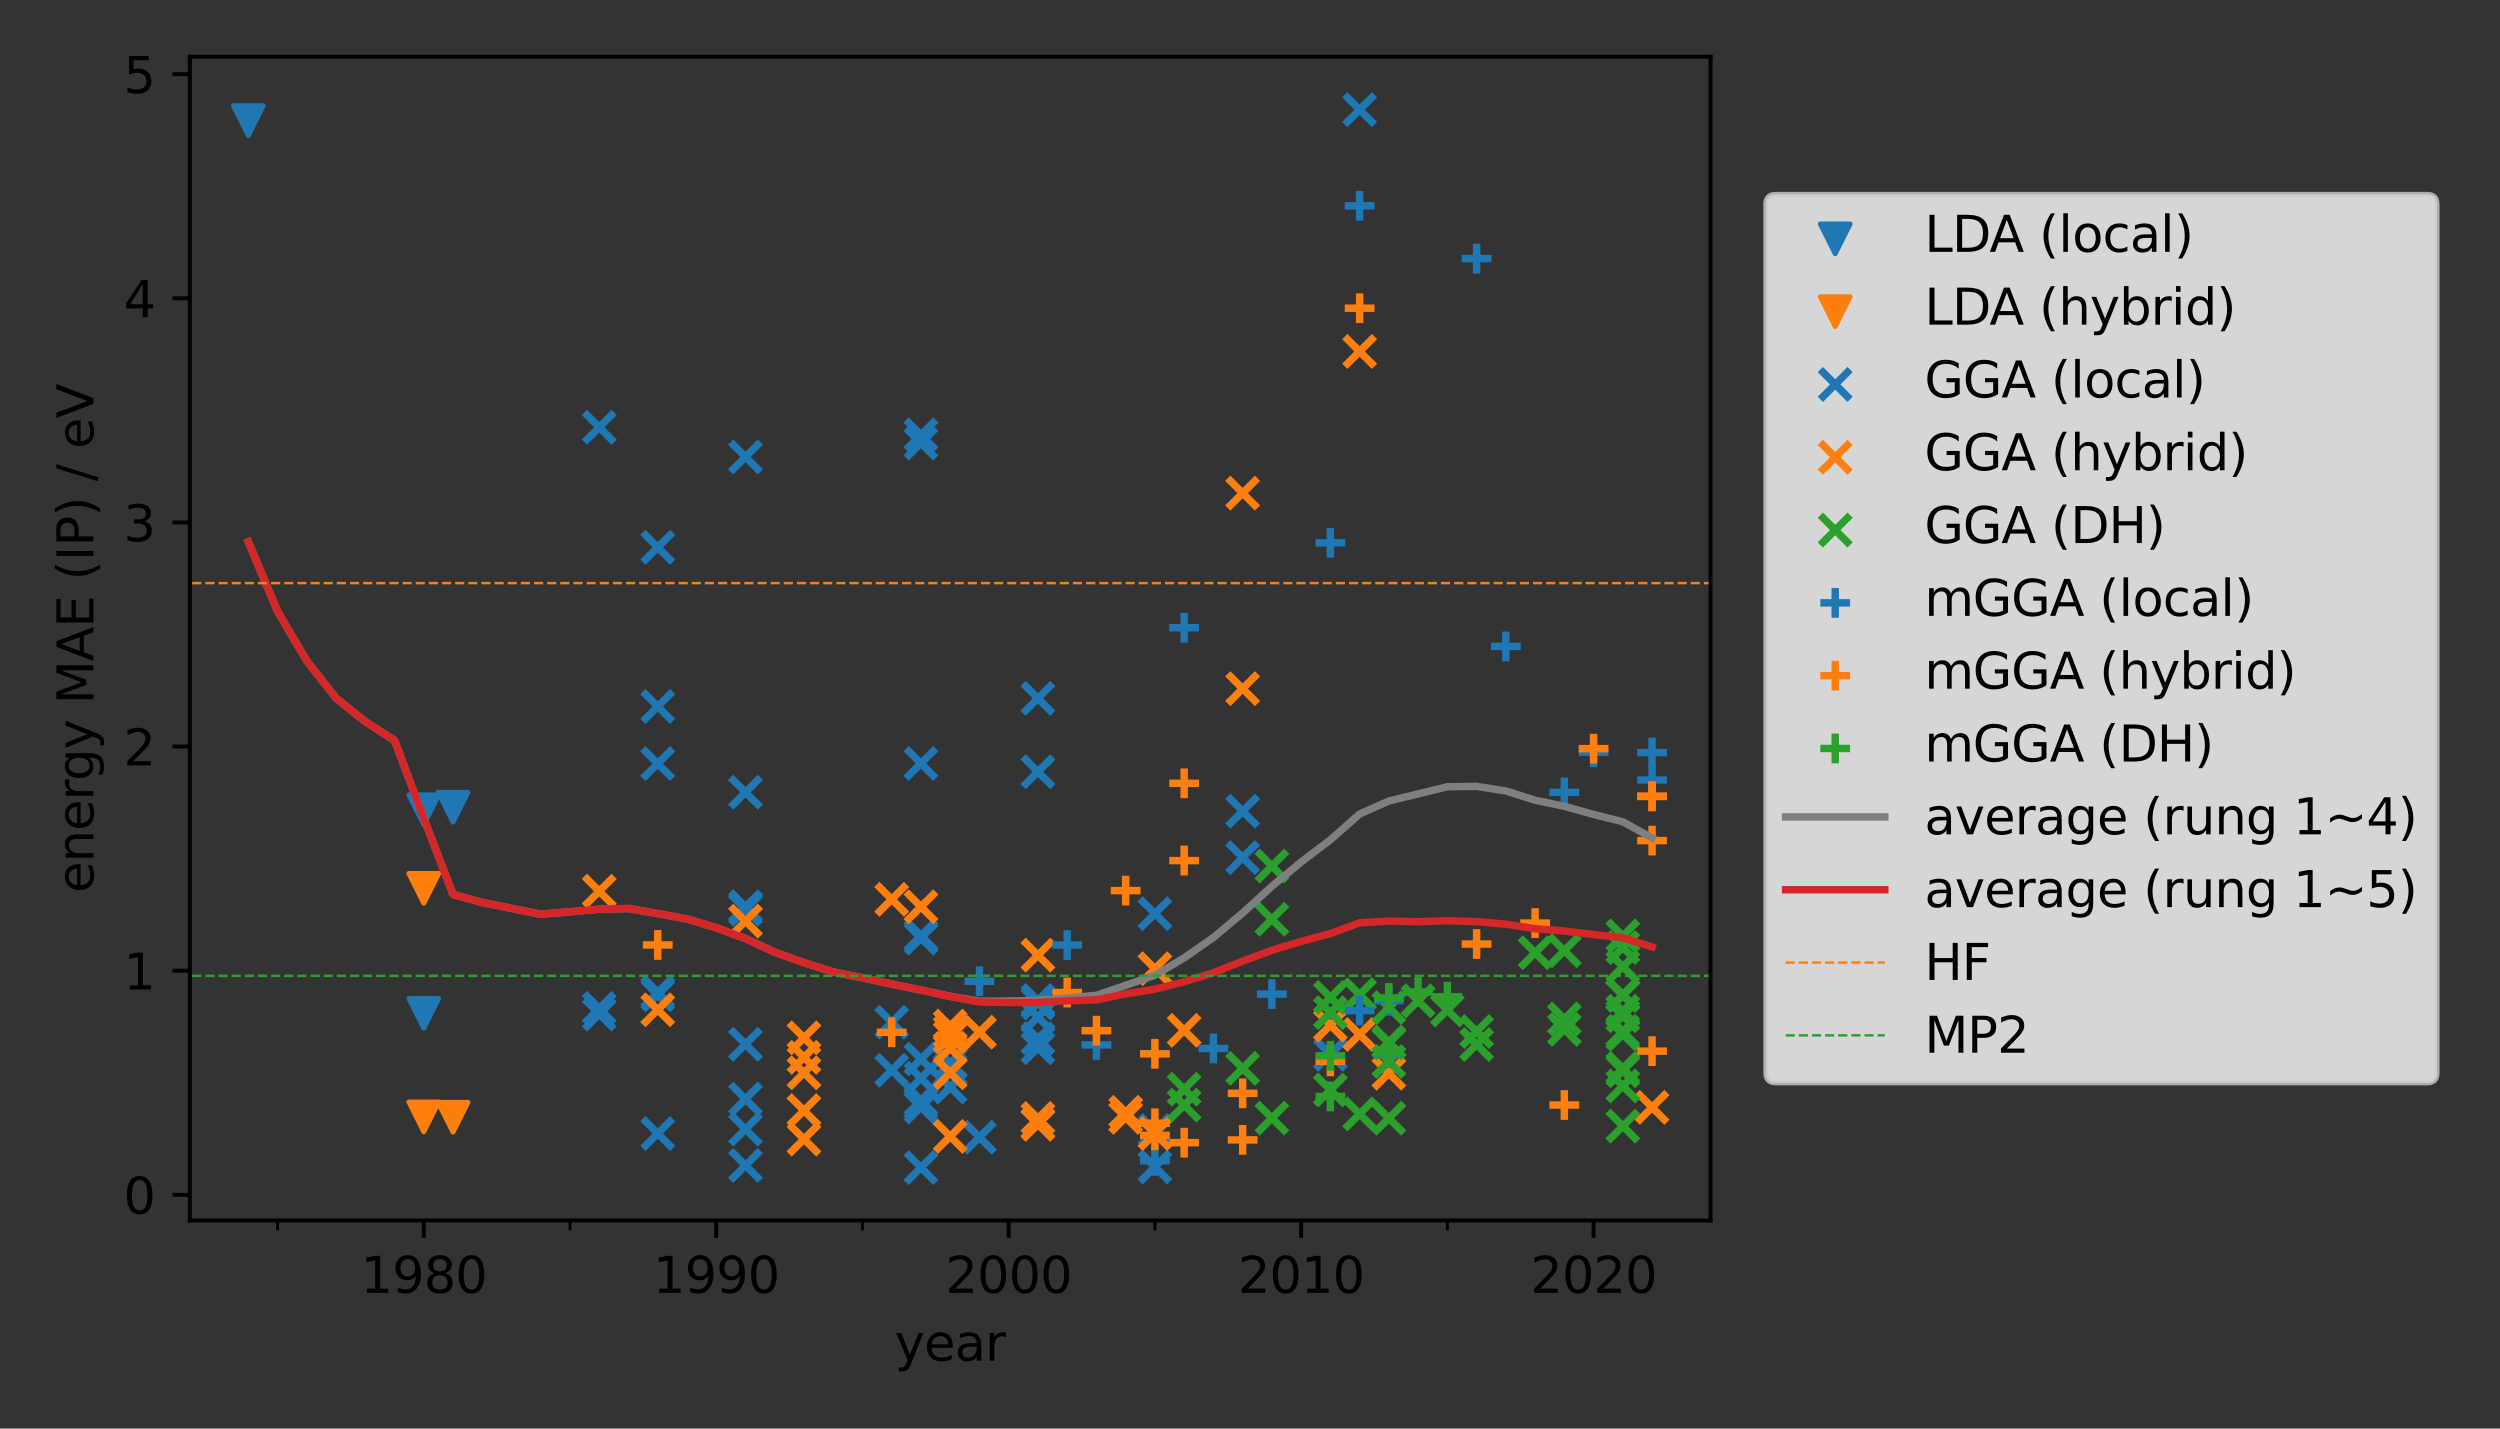 <?xml version="1.0" encoding="utf-8" standalone="no"?>
<!DOCTYPE svg PUBLIC "-//W3C//DTD SVG 1.1//EN"
  "http://www.w3.org/Graphics/SVG/1.1/DTD/svg11.dtd">
<svg xmlns:xlink="http://www.w3.org/1999/xlink" width="504pt" height="288pt" viewBox="0 0 504 288" xmlns="http://www.w3.org/2000/svg" version="1.1">
 <rect x="0" y="0" width="504" height="288" fill="#333333" stroke="none"/>
 <defs>
  <style type="text/css">*{stroke-linejoin: round; stroke-linecap: butt}</style>
 </defs>
 <g id="figure_1">
  <g id="patch_1">
   <path d="M 0 288 
L 504 288 
L 504 0 
L 0 0 
L 0 288 
z
" style="fill: none"/>
  </g>
  <g id="axes_1">
   <g id="patch_2">
    <path d="M 38.27 246.04 
L 344.848 246.04 
L 344.848 11.445 
L 38.27 11.445 
L 38.27 246.04 
z
" style="fill: none"/>
   </g>
   <g id="PathCollection_1">
    <defs>
     <path id="m8ace7dc58e" d="M -0 3 
L 3 -3 
L -3 -3 
z
" style="stroke: #1f77b4"/>
    </defs>
    <g clip-path="url(#p4d47afb886)">
     <use xlink:href="#m8ace7dc58e" x="50.061" y="24.308" style="fill: #1f77b4; stroke: #1f77b4"/>
     <use xlink:href="#m8ace7dc58e" x="85.436" y="163.248" style="fill: #1f77b4; stroke: #1f77b4"/>
     <use xlink:href="#m8ace7dc58e" x="85.436" y="204.282" style="fill: #1f77b4; stroke: #1f77b4"/>
     <use xlink:href="#m8ace7dc58e" x="91.332" y="162.732" style="fill: #1f77b4; stroke: #1f77b4"/>
    </g>
   </g>
   <g id="PathCollection_2">
    <defs>
     <path id="m32acd386fc" d="M -0 3 
L 3 -3 
L -3 -3 
z
" style="stroke: #ff7f0e"/>
    </defs>
    <g clip-path="url(#p4d47afb886)">
     <use xlink:href="#m32acd386fc" x="85.436" y="179.087" style="fill: #ff7f0e; stroke: #ff7f0e"/>
     <use xlink:href="#m32acd386fc" x="85.436" y="225.159" style="fill: #ff7f0e; stroke: #ff7f0e"/>
     <use xlink:href="#m32acd386fc" x="91.332" y="225.234" style="fill: #ff7f0e; stroke: #ff7f0e"/>
    </g>
   </g>
   <g id="PathCollection_3">
    <defs>
     <path id="m845f5a4975" d="M -3 3 
L 3 -3 
M -3 -3 
L 3 3 
" style="stroke: #1f77b4; stroke-width: 1.5"/>
    </defs>
    <g clip-path="url(#p4d47afb886)">
     <use xlink:href="#m845f5a4975" x="120.81" y="204.444" style="fill: #1f77b4; stroke: #1f77b4; stroke-width: 1.5"/>
     <use xlink:href="#m845f5a4975" x="120.81" y="203.291" style="fill: #1f77b4; stroke: #1f77b4; stroke-width: 1.5"/>
     <use xlink:href="#m845f5a4975" x="120.81" y="86.138" style="fill: #1f77b4; stroke: #1f77b4; stroke-width: 1.5"/>
     <use xlink:href="#m845f5a4975" x="132.602" y="142.432" style="fill: #1f77b4; stroke: #1f77b4; stroke-width: 1.5"/>
     <use xlink:href="#m845f5a4975" x="132.602" y="228.515" style="fill: #1f77b4; stroke: #1f77b4; stroke-width: 1.5"/>
     <use xlink:href="#m845f5a4975" x="132.602" y="200.562" style="fill: #1f77b4; stroke: #1f77b4; stroke-width: 1.5"/>
     <use xlink:href="#m845f5a4975" x="132.602" y="200.035" style="fill: #1f77b4; stroke: #1f77b4; stroke-width: 1.5"/>
     <use xlink:href="#m845f5a4975" x="132.602" y="153.94" style="fill: #1f77b4; stroke: #1f77b4; stroke-width: 1.5"/>
     <use xlink:href="#m845f5a4975" x="132.602" y="110.336" style="fill: #1f77b4; stroke: #1f77b4; stroke-width: 1.5"/>
     <use xlink:href="#m845f5a4975" x="150.289" y="210.523" style="fill: #1f77b4; stroke: #1f77b4; stroke-width: 1.5"/>
     <use xlink:href="#m845f5a4975" x="150.289" y="227.637" style="fill: #1f77b4; stroke: #1f77b4; stroke-width: 1.5"/>
     <use xlink:href="#m845f5a4975" x="150.289" y="234.948" style="fill: #1f77b4; stroke: #1f77b4; stroke-width: 1.5"/>
     <use xlink:href="#m845f5a4975" x="150.289" y="221.562" style="fill: #1f77b4; stroke: #1f77b4; stroke-width: 1.5"/>
     <use xlink:href="#m845f5a4975" x="150.289" y="183.325" style="fill: #1f77b4; stroke: #1f77b4; stroke-width: 1.5"/>
     <use xlink:href="#m845f5a4975" x="150.289" y="182.799" style="fill: #1f77b4; stroke: #1f77b4; stroke-width: 1.5"/>
     <use xlink:href="#m845f5a4975" x="150.289" y="159.72" style="fill: #1f77b4; stroke: #1f77b4; stroke-width: 1.5"/>
     <use xlink:href="#m845f5a4975" x="150.289" y="92.123" style="fill: #1f77b4; stroke: #1f77b4; stroke-width: 1.5"/>
     <use xlink:href="#m845f5a4975" x="179.768" y="206.076" style="fill: #1f77b4; stroke: #1f77b4; stroke-width: 1.5"/>
     <use xlink:href="#m845f5a4975" x="179.768" y="215.761" style="fill: #1f77b4; stroke: #1f77b4; stroke-width: 1.5"/>
     <use xlink:href="#m845f5a4975" x="185.663" y="213.496" style="fill: #1f77b4; stroke: #1f77b4; stroke-width: 1.5"/>
     <use xlink:href="#m845f5a4975" x="185.663" y="217.365" style="fill: #1f77b4; stroke: #1f77b4; stroke-width: 1.5"/>
     <use xlink:href="#m845f5a4975" x="185.663" y="235.377" style="fill: #1f77b4; stroke: #1f77b4; stroke-width: 1.5"/>
     <use xlink:href="#m845f5a4975" x="185.663" y="222.492" style="fill: #1f77b4; stroke: #1f77b4; stroke-width: 1.5"/>
     <use xlink:href="#m845f5a4975" x="185.663" y="221.829" style="fill: #1f77b4; stroke: #1f77b4; stroke-width: 1.5"/>
     <use xlink:href="#m845f5a4975" x="185.663" y="189.142" style="fill: #1f77b4; stroke: #1f77b4; stroke-width: 1.5"/>
     <use xlink:href="#m845f5a4975" x="185.663" y="188.616" style="fill: #1f77b4; stroke: #1f77b4; stroke-width: 1.5"/>
     <use xlink:href="#m845f5a4975" x="185.663" y="153.902" style="fill: #1f77b4; stroke: #1f77b4; stroke-width: 1.5"/>
     <use xlink:href="#m845f5a4975" x="185.663" y="223.172" style="fill: #1f77b4; stroke: #1f77b4; stroke-width: 1.5"/>
     <use xlink:href="#m845f5a4975" x="185.663" y="89.327" style="fill: #1f77b4; stroke: #1f77b4; stroke-width: 1.5"/>
     <use xlink:href="#m845f5a4975" x="185.663" y="87.674" style="fill: #1f77b4; stroke: #1f77b4; stroke-width: 1.5"/>
     <use xlink:href="#m845f5a4975" x="191.559" y="214.336" style="fill: #1f77b4; stroke: #1f77b4; stroke-width: 1.5"/>
     <use xlink:href="#m845f5a4975" x="191.559" y="215.707" style="fill: #1f77b4; stroke: #1f77b4; stroke-width: 1.5"/>
     <use xlink:href="#m845f5a4975" x="191.559" y="219.16" style="fill: #1f77b4; stroke: #1f77b4; stroke-width: 1.5"/>
     <use xlink:href="#m845f5a4975" x="197.455" y="229.263" style="fill: #1f77b4; stroke: #1f77b4; stroke-width: 1.5"/>
     <use xlink:href="#m845f5a4975" x="209.246" y="211.251" style="fill: #1f77b4; stroke: #1f77b4; stroke-width: 1.5"/>
     <use xlink:href="#m845f5a4975" x="209.246" y="226.413" style="fill: #1f77b4; stroke: #1f77b4; stroke-width: 1.5"/>
     <use xlink:href="#m845f5a4975" x="209.246" y="205.034" style="fill: #1f77b4; stroke: #1f77b4; stroke-width: 1.5"/>
     <use xlink:href="#m845f5a4975" x="209.246" y="140.794" style="fill: #1f77b4; stroke: #1f77b4; stroke-width: 1.5"/>
     <use xlink:href="#m845f5a4975" x="209.246" y="209.404" style="fill: #1f77b4; stroke: #1f77b4; stroke-width: 1.5"/>
     <use xlink:href="#m845f5a4975" x="209.246" y="202.206" style="fill: #1f77b4; stroke: #1f77b4; stroke-width: 1.5"/>
     <use xlink:href="#m845f5a4975" x="209.246" y="201.681" style="fill: #1f77b4; stroke: #1f77b4; stroke-width: 1.5"/>
     <use xlink:href="#m845f5a4975" x="209.246" y="155.588" style="fill: #1f77b4; stroke: #1f77b4; stroke-width: 1.5"/>
     <use xlink:href="#m845f5a4975" x="232.829" y="184.189" style="fill: #1f77b4; stroke: #1f77b4; stroke-width: 1.5"/>
     <use xlink:href="#m845f5a4975" x="232.829" y="235.25" style="fill: #1f77b4; stroke: #1f77b4; stroke-width: 1.5"/>
     <use xlink:href="#m845f5a4975" x="232.829" y="227.917" style="fill: #1f77b4; stroke: #1f77b4; stroke-width: 1.5"/>
     <use xlink:href="#m845f5a4975" x="250.516" y="172.894" style="fill: #1f77b4; stroke: #1f77b4; stroke-width: 1.5"/>
     <use xlink:href="#m845f5a4975" x="250.516" y="163.537" style="fill: #1f77b4; stroke: #1f77b4; stroke-width: 1.5"/>
     <use xlink:href="#m845f5a4975" x="268.204" y="212.551" style="fill: #1f77b4; stroke: #1f77b4; stroke-width: 1.5"/>
     <use xlink:href="#m845f5a4975" x="274.099" y="22.109" style="fill: #1f77b4; stroke: #1f77b4; stroke-width: 1.5"/>
    </g>
   </g>
   <g id="PathCollection_4">
    <defs>
     <path id="mdc5b7807d8" d="M -3 3 
L 3 -3 
M -3 -3 
L 3 3 
" style="stroke: #ff7f0e; stroke-width: 1.5"/>
    </defs>
    <g clip-path="url(#p4d47afb886)">
     <use xlink:href="#mdc5b7807d8" x="120.81" y="179.67" style="fill: #ff7f0e; stroke: #ff7f0e; stroke-width: 1.5"/>
     <use xlink:href="#mdc5b7807d8" x="132.602" y="203.573" style="fill: #ff7f0e; stroke: #ff7f0e; stroke-width: 1.5"/>
     <use xlink:href="#mdc5b7807d8" x="150.289" y="185.694" style="fill: #ff7f0e; stroke: #ff7f0e; stroke-width: 1.5"/>
     <use xlink:href="#mdc5b7807d8" x="162.08" y="223.89" style="fill: #ff7f0e; stroke: #ff7f0e; stroke-width: 1.5"/>
     <use xlink:href="#mdc5b7807d8" x="162.08" y="229.644" style="fill: #ff7f0e; stroke: #ff7f0e; stroke-width: 1.5"/>
     <use xlink:href="#mdc5b7807d8" x="162.08" y="213.156" style="fill: #ff7f0e; stroke: #ff7f0e; stroke-width: 1.5"/>
     <use xlink:href="#mdc5b7807d8" x="162.08" y="209.228" style="fill: #ff7f0e; stroke: #ff7f0e; stroke-width: 1.5"/>
     <use xlink:href="#mdc5b7807d8" x="162.08" y="216.263" style="fill: #ff7f0e; stroke: #ff7f0e; stroke-width: 1.5"/>
     <use xlink:href="#mdc5b7807d8" x="179.768" y="181.308" style="fill: #ff7f0e; stroke: #ff7f0e; stroke-width: 1.5"/>
     <use xlink:href="#mdc5b7807d8" x="185.663" y="182.806" style="fill: #ff7f0e; stroke: #ff7f0e; stroke-width: 1.5"/>
     <use xlink:href="#mdc5b7807d8" x="191.559" y="209.056" style="fill: #ff7f0e; stroke: #ff7f0e; stroke-width: 1.5"/>
     <use xlink:href="#mdc5b7807d8" x="191.559" y="229.101" style="fill: #ff7f0e; stroke: #ff7f0e; stroke-width: 1.5"/>
     <use xlink:href="#mdc5b7807d8" x="191.559" y="206.859" style="fill: #ff7f0e; stroke: #ff7f0e; stroke-width: 1.5"/>
     <use xlink:href="#mdc5b7807d8" x="191.559" y="211.297" style="fill: #ff7f0e; stroke: #ff7f0e; stroke-width: 1.5"/>
     <use xlink:href="#mdc5b7807d8" x="191.559" y="216.276" style="fill: #ff7f0e; stroke: #ff7f0e; stroke-width: 1.5"/>
     <use xlink:href="#mdc5b7807d8" x="191.559" y="207.992" style="fill: #ff7f0e; stroke: #ff7f0e; stroke-width: 1.5"/>
     <use xlink:href="#mdc5b7807d8" x="197.455" y="208.091" style="fill: #ff7f0e; stroke: #ff7f0e; stroke-width: 1.5"/>
     <use xlink:href="#mdc5b7807d8" x="209.246" y="226.672" style="fill: #ff7f0e; stroke: #ff7f0e; stroke-width: 1.5"/>
     <use xlink:href="#mdc5b7807d8" x="209.246" y="192.558" style="fill: #ff7f0e; stroke: #ff7f0e; stroke-width: 1.5"/>
     <use xlink:href="#mdc5b7807d8" x="209.246" y="225.47" style="fill: #ff7f0e; stroke: #ff7f0e; stroke-width: 1.5"/>
     <use xlink:href="#mdc5b7807d8" x="226.933" y="225.272" style="fill: #ff7f0e; stroke: #ff7f0e; stroke-width: 1.5"/>
     <use xlink:href="#mdc5b7807d8" x="226.933" y="224.237" style="fill: #ff7f0e; stroke: #ff7f0e; stroke-width: 1.5"/>
     <use xlink:href="#mdc5b7807d8" x="232.829" y="195.29" style="fill: #ff7f0e; stroke: #ff7f0e; stroke-width: 1.5"/>
     <use xlink:href="#mdc5b7807d8" x="232.829" y="228.534" style="fill: #ff7f0e; stroke: #ff7f0e; stroke-width: 1.5"/>
     <use xlink:href="#mdc5b7807d8" x="238.725" y="207.709" style="fill: #ff7f0e; stroke: #ff7f0e; stroke-width: 1.5"/>
     <use xlink:href="#mdc5b7807d8" x="250.516" y="138.833" style="fill: #ff7f0e; stroke: #ff7f0e; stroke-width: 1.5"/>
     <use xlink:href="#mdc5b7807d8" x="250.516" y="99.411" style="fill: #ff7f0e; stroke: #ff7f0e; stroke-width: 1.5"/>
     <use xlink:href="#mdc5b7807d8" x="268.204" y="206.675" style="fill: #ff7f0e; stroke: #ff7f0e; stroke-width: 1.5"/>
     <use xlink:href="#mdc5b7807d8" x="274.099" y="208.556" style="fill: #ff7f0e; stroke: #ff7f0e; stroke-width: 1.5"/>
     <use xlink:href="#mdc5b7807d8" x="274.099" y="70.851" style="fill: #ff7f0e; stroke: #ff7f0e; stroke-width: 1.5"/>
     <use xlink:href="#mdc5b7807d8" x="279.995" y="216.363" style="fill: #ff7f0e; stroke: #ff7f0e; stroke-width: 1.5"/>
     <use xlink:href="#mdc5b7807d8" x="333.057" y="223.247" style="fill: #ff7f0e; stroke: #ff7f0e; stroke-width: 1.5"/>
    </g>
   </g>
   <g id="PathCollection_5">
    <defs>
     <path id="m9eba97e0ce" d="M -3 3 
L 3 -3 
M -3 -3 
L 3 3 
" style="stroke: #2ca02c; stroke-width: 1.5"/>
    </defs>
    <g clip-path="url(#p4d47afb886)">
     <use xlink:href="#m9eba97e0ce" x="238.725" y="219.579" style="fill: #2ca02c; stroke: #2ca02c; stroke-width: 1.5"/>
     <use xlink:href="#m9eba97e0ce" x="238.725" y="222.798" style="fill: #2ca02c; stroke: #2ca02c; stroke-width: 1.5"/>
     <use xlink:href="#m9eba97e0ce" x="250.516" y="215.38" style="fill: #2ca02c; stroke: #2ca02c; stroke-width: 1.5"/>
     <use xlink:href="#m9eba97e0ce" x="256.412" y="174.594" style="fill: #2ca02c; stroke: #2ca02c; stroke-width: 1.5"/>
     <use xlink:href="#m9eba97e0ce" x="256.412" y="185.329" style="fill: #2ca02c; stroke: #2ca02c; stroke-width: 1.5"/>
     <use xlink:href="#m9eba97e0ce" x="256.412" y="225.413" style="fill: #2ca02c; stroke: #2ca02c; stroke-width: 1.5"/>
     <use xlink:href="#m9eba97e0ce" x="268.204" y="201.082" style="fill: #2ca02c; stroke: #2ca02c; stroke-width: 1.5"/>
     <use xlink:href="#m9eba97e0ce" x="268.204" y="204.159" style="fill: #2ca02c; stroke: #2ca02c; stroke-width: 1.5"/>
     <use xlink:href="#m9eba97e0ce" x="268.204" y="219.754" style="fill: #2ca02c; stroke: #2ca02c; stroke-width: 1.5"/>
     <use xlink:href="#m9eba97e0ce" x="274.099" y="200.514" style="fill: #2ca02c; stroke: #2ca02c; stroke-width: 1.5"/>
     <use xlink:href="#m9eba97e0ce" x="274.099" y="224.573" style="fill: #2ca02c; stroke: #2ca02c; stroke-width: 1.5"/>
     <use xlink:href="#m9eba97e0ce" x="279.995" y="213.99" style="fill: #2ca02c; stroke: #2ca02c; stroke-width: 1.5"/>
     <use xlink:href="#m9eba97e0ce" x="279.995" y="203.139" style="fill: #2ca02c; stroke: #2ca02c; stroke-width: 1.5"/>
     <use xlink:href="#m9eba97e0ce" x="279.995" y="210.087" style="fill: #2ca02c; stroke: #2ca02c; stroke-width: 1.5"/>
     <use xlink:href="#m9eba97e0ce" x="279.995" y="225.434" style="fill: #2ca02c; stroke: #2ca02c; stroke-width: 1.5"/>
     <use xlink:href="#m9eba97e0ce" x="279.995" y="210.298" style="fill: #2ca02c; stroke: #2ca02c; stroke-width: 1.5"/>
     <use xlink:href="#m9eba97e0ce" x="285.891" y="201.764" style="fill: #2ca02c; stroke: #2ca02c; stroke-width: 1.5"/>
     <use xlink:href="#m9eba97e0ce" x="291.786" y="203.617" style="fill: #2ca02c; stroke: #2ca02c; stroke-width: 1.5"/>
     <use xlink:href="#m9eba97e0ce" x="297.682" y="207.961" style="fill: #2ca02c; stroke: #2ca02c; stroke-width: 1.5"/>
     <use xlink:href="#m9eba97e0ce" x="297.682" y="210.575" style="fill: #2ca02c; stroke: #2ca02c; stroke-width: 1.5"/>
     <use xlink:href="#m9eba97e0ce" x="309.474" y="192.07" style="fill: #2ca02c; stroke: #2ca02c; stroke-width: 1.5"/>
     <use xlink:href="#m9eba97e0ce" x="315.369" y="191.658" style="fill: #2ca02c; stroke: #2ca02c; stroke-width: 1.5"/>
     <use xlink:href="#m9eba97e0ce" x="315.369" y="205.414" style="fill: #2ca02c; stroke: #2ca02c; stroke-width: 1.5"/>
     <use xlink:href="#m9eba97e0ce" x="315.369" y="207.527" style="fill: #2ca02c; stroke: #2ca02c; stroke-width: 1.5"/>
     <use xlink:href="#m9eba97e0ce" x="327.161" y="227.03" style="fill: #2ca02c; stroke: #2ca02c; stroke-width: 1.5"/>
     <use xlink:href="#m9eba97e0ce" x="327.161" y="218.938" style="fill: #2ca02c; stroke: #2ca02c; stroke-width: 1.5"/>
     <use xlink:href="#m9eba97e0ce" x="327.161" y="208.508" style="fill: #2ca02c; stroke: #2ca02c; stroke-width: 1.5"/>
     <use xlink:href="#m9eba97e0ce" x="327.161" y="200.585" style="fill: #2ca02c; stroke: #2ca02c; stroke-width: 1.5"/>
     <use xlink:href="#m9eba97e0ce" x="327.161" y="200.682" style="fill: #2ca02c; stroke: #2ca02c; stroke-width: 1.5"/>
     <use xlink:href="#m9eba97e0ce" x="327.161" y="203.853" style="fill: #2ca02c; stroke: #2ca02c; stroke-width: 1.5"/>
     <use xlink:href="#m9eba97e0ce" x="327.161" y="194.877" style="fill: #2ca02c; stroke: #2ca02c; stroke-width: 1.5"/>
     <use xlink:href="#m9eba97e0ce" x="327.161" y="200.524" style="fill: #2ca02c; stroke: #2ca02c; stroke-width: 1.5"/>
     <use xlink:href="#m9eba97e0ce" x="327.161" y="191.019" style="fill: #2ca02c; stroke: #2ca02c; stroke-width: 1.5"/>
     <use xlink:href="#m9eba97e0ce" x="327.161" y="204.784" style="fill: #2ca02c; stroke: #2ca02c; stroke-width: 1.5"/>
     <use xlink:href="#m9eba97e0ce" x="327.161" y="215.377" style="fill: #2ca02c; stroke: #2ca02c; stroke-width: 1.5"/>
     <use xlink:href="#m9eba97e0ce" x="327.161" y="215.867" style="fill: #2ca02c; stroke: #2ca02c; stroke-width: 1.5"/>
     <use xlink:href="#m9eba97e0ce" x="327.161" y="188.683" style="fill: #2ca02c; stroke: #2ca02c; stroke-width: 1.5"/>
     <use xlink:href="#m9eba97e0ce" x="327.161" y="207.936" style="fill: #2ca02c; stroke: #2ca02c; stroke-width: 1.5"/>
    </g>
   </g>
   <g id="PathCollection_6">
    <defs>
     <path id="mc2b13e00db" d="M -3 0 
L 3 0 
M 0 3 
L 0 -3 
" style="stroke: #1f77b4; stroke-width: 1.5"/>
    </defs>
    <g clip-path="url(#p4d47afb886)">
     <use xlink:href="#mc2b13e00db" x="197.455" y="197.827" style="fill: #1f77b4; stroke: #1f77b4; stroke-width: 1.5"/>
     <use xlink:href="#mc2b13e00db" x="215.142" y="190.517" style="fill: #1f77b4; stroke: #1f77b4; stroke-width: 1.5"/>
     <use xlink:href="#mc2b13e00db" x="221.038" y="210.66" style="fill: #1f77b4; stroke: #1f77b4; stroke-width: 1.5"/>
     <use xlink:href="#mc2b13e00db" x="232.829" y="234.011" style="fill: #1f77b4; stroke: #1f77b4; stroke-width: 1.5"/>
     <use xlink:href="#mc2b13e00db" x="238.725" y="126.535" style="fill: #1f77b4; stroke: #1f77b4; stroke-width: 1.5"/>
     <use xlink:href="#mc2b13e00db" x="244.621" y="211.37" style="fill: #1f77b4; stroke: #1f77b4; stroke-width: 1.5"/>
     <use xlink:href="#mc2b13e00db" x="256.412" y="200.42" style="fill: #1f77b4; stroke: #1f77b4; stroke-width: 1.5"/>
     <use xlink:href="#mc2b13e00db" x="268.204" y="109.431" style="fill: #1f77b4; stroke: #1f77b4; stroke-width: 1.5"/>
     <use xlink:href="#mc2b13e00db" x="274.099" y="41.486" style="fill: #1f77b4; stroke: #1f77b4; stroke-width: 1.5"/>
     <use xlink:href="#mc2b13e00db" x="274.099" y="203.733" style="fill: #1f77b4; stroke: #1f77b4; stroke-width: 1.5"/>
     <use xlink:href="#mc2b13e00db" x="279.995" y="201.728" style="fill: #1f77b4; stroke: #1f77b4; stroke-width: 1.5"/>
     <use xlink:href="#mc2b13e00db" x="279.995" y="212.257" style="fill: #1f77b4; stroke: #1f77b4; stroke-width: 1.5"/>
     <use xlink:href="#mc2b13e00db" x="297.682" y="52.125" style="fill: #1f77b4; stroke: #1f77b4; stroke-width: 1.5"/>
     <use xlink:href="#mc2b13e00db" x="303.578" y="130.32" style="fill: #1f77b4; stroke: #1f77b4; stroke-width: 1.5"/>
     <use xlink:href="#mc2b13e00db" x="315.369" y="159.728" style="fill: #1f77b4; stroke: #1f77b4; stroke-width: 1.5"/>
     <use xlink:href="#mc2b13e00db" x="321.265" y="151.637" style="fill: #1f77b4; stroke: #1f77b4; stroke-width: 1.5"/>
     <use xlink:href="#mc2b13e00db" x="333.057" y="157.244" style="fill: #1f77b4; stroke: #1f77b4; stroke-width: 1.5"/>
     <use xlink:href="#mc2b13e00db" x="333.057" y="151.723" style="fill: #1f77b4; stroke: #1f77b4; stroke-width: 1.5"/>
    </g>
   </g>
   <g id="PathCollection_7">
    <defs>
     <path id="me7726fbe05" d="M -3 0 
L 3 0 
M 0 3 
L 0 -3 
" style="stroke: #ff7f0e; stroke-width: 1.5"/>
    </defs>
    <g clip-path="url(#p4d47afb886)">
     <use xlink:href="#me7726fbe05" x="132.602" y="190.498" style="fill: #ff7f0e; stroke: #ff7f0e; stroke-width: 1.5"/>
     <use xlink:href="#me7726fbe05" x="179.768" y="208.113" style="fill: #ff7f0e; stroke: #ff7f0e; stroke-width: 1.5"/>
     <use xlink:href="#me7726fbe05" x="215.142" y="200.089" style="fill: #ff7f0e; stroke: #ff7f0e; stroke-width: 1.5"/>
     <use xlink:href="#me7726fbe05" x="221.038" y="207.782" style="fill: #ff7f0e; stroke: #ff7f0e; stroke-width: 1.5"/>
     <use xlink:href="#me7726fbe05" x="226.933" y="179.545" style="fill: #ff7f0e; stroke: #ff7f0e; stroke-width: 1.5"/>
     <use xlink:href="#me7726fbe05" x="232.829" y="228.881" style="fill: #ff7f0e; stroke: #ff7f0e; stroke-width: 1.5"/>
     <use xlink:href="#me7726fbe05" x="232.829" y="226.449" style="fill: #ff7f0e; stroke: #ff7f0e; stroke-width: 1.5"/>
     <use xlink:href="#me7726fbe05" x="232.829" y="212.444" style="fill: #ff7f0e; stroke: #ff7f0e; stroke-width: 1.5"/>
     <use xlink:href="#me7726fbe05" x="238.725" y="157.922" style="fill: #ff7f0e; stroke: #ff7f0e; stroke-width: 1.5"/>
     <use xlink:href="#me7726fbe05" x="238.725" y="230.359" style="fill: #ff7f0e; stroke: #ff7f0e; stroke-width: 1.5"/>
     <use xlink:href="#me7726fbe05" x="238.725" y="173.493" style="fill: #ff7f0e; stroke: #ff7f0e; stroke-width: 1.5"/>
     <use xlink:href="#me7726fbe05" x="250.516" y="220.417" style="fill: #ff7f0e; stroke: #ff7f0e; stroke-width: 1.5"/>
     <use xlink:href="#me7726fbe05" x="250.516" y="229.804" style="fill: #ff7f0e; stroke: #ff7f0e; stroke-width: 1.5"/>
     <use xlink:href="#me7726fbe05" x="268.204" y="213.972" style="fill: #ff7f0e; stroke: #ff7f0e; stroke-width: 1.5"/>
     <use xlink:href="#me7726fbe05" x="274.099" y="62.133" style="fill: #ff7f0e; stroke: #ff7f0e; stroke-width: 1.5"/>
     <use xlink:href="#me7726fbe05" x="297.682" y="190.315" style="fill: #ff7f0e; stroke: #ff7f0e; stroke-width: 1.5"/>
     <use xlink:href="#me7726fbe05" x="309.474" y="186.091" style="fill: #ff7f0e; stroke: #ff7f0e; stroke-width: 1.5"/>
     <use xlink:href="#me7726fbe05" x="315.369" y="222.771" style="fill: #ff7f0e; stroke: #ff7f0e; stroke-width: 1.5"/>
     <use xlink:href="#me7726fbe05" x="321.265" y="150.935" style="fill: #ff7f0e; stroke: #ff7f0e; stroke-width: 1.5"/>
     <use xlink:href="#me7726fbe05" x="333.057" y="211.905" style="fill: #ff7f0e; stroke: #ff7f0e; stroke-width: 1.5"/>
     <use xlink:href="#me7726fbe05" x="333.057" y="160.506" style="fill: #ff7f0e; stroke: #ff7f0e; stroke-width: 1.5"/>
     <use xlink:href="#me7726fbe05" x="333.057" y="169.467" style="fill: #ff7f0e; stroke: #ff7f0e; stroke-width: 1.5"/>
     <use xlink:href="#me7726fbe05" x="333.057" y="160.568" style="fill: #ff7f0e; stroke: #ff7f0e; stroke-width: 1.5"/>
    </g>
   </g>
   <g id="PathCollection_8">
    <defs>
     <path id="m2acbe36446" d="M -3 0 
L 3 0 
M 0 3 
L 0 -3 
" style="stroke: #2ca02c; stroke-width: 1.5"/>
    </defs>
    <g clip-path="url(#p4d47afb886)">
     <use xlink:href="#m2acbe36446" x="268.204" y="212.854" style="fill: #2ca02c; stroke: #2ca02c; stroke-width: 1.5"/>
     <use xlink:href="#m2acbe36446" x="268.204" y="221.04" style="fill: #2ca02c; stroke: #2ca02c; stroke-width: 1.5"/>
     <use xlink:href="#m2acbe36446" x="279.995" y="212.149" style="fill: #2ca02c; stroke: #2ca02c; stroke-width: 1.5"/>
     <use xlink:href="#m2acbe36446" x="279.995" y="201.185" style="fill: #2ca02c; stroke: #2ca02c; stroke-width: 1.5"/>
     <use xlink:href="#m2acbe36446" x="285.891" y="199.984" style="fill: #2ca02c; stroke: #2ca02c; stroke-width: 1.5"/>
     <use xlink:href="#m2acbe36446" x="291.786" y="200.951" style="fill: #2ca02c; stroke: #2ca02c; stroke-width: 1.5"/>
    </g>
   </g>
   <g id="matplotlib.axis_1">
    <g id="xtick_1">
     <g id="line2d_1">
      <defs>
       <path id="mab8476cf4f" d="M 0 0 
L 0 3.5 
" style="stroke: #000000; stroke-width: 0.8"/>
      </defs>
      <g>
       <use xlink:href="#mab8476cf4f" x="85.436" y="246.04" style="stroke: #000000; stroke-width: 0.8"/>
      </g>
     </g>
     <g id="text_1">
      <!-- 1980 -->
      <g transform="translate(72.711 260.638) scale(0.1 -0.1)">
       <defs>
        <path id="DejaVuSans-31" d="M 794 531 
L 1825 531 
L 1825 4091 
L 703 3866 
L 703 4441 
L 1819 4666 
L 2450 4666 
L 2450 531 
L 3481 531 
L 3481 0 
L 794 0 
L 794 531 
z
" transform="scale(0.016)"/>
        <path id="DejaVuSans-39" d="M 703 97 
L 703 672 
Q 941 559 1184 500 
Q 1428 441 1663 441 
Q 2288 441 2617 861 
Q 2947 1281 2994 2138 
Q 2813 1869 2534 1725 
Q 2256 1581 1919 1581 
Q 1219 1581 811 2004 
Q 403 2428 403 3163 
Q 403 3881 828 4315 
Q 1253 4750 1959 4750 
Q 2769 4750 3195 4129 
Q 3622 3509 3622 2328 
Q 3622 1225 3098 567 
Q 2575 -91 1691 -91 
Q 1453 -91 1209 -44 
Q 966 3 703 97 
z
M 1959 2075 
Q 2384 2075 2632 2365 
Q 2881 2656 2881 3163 
Q 2881 3666 2632 3958 
Q 2384 4250 1959 4250 
Q 1534 4250 1286 3958 
Q 1038 3666 1038 3163 
Q 1038 2656 1286 2365 
Q 1534 2075 1959 2075 
z
" transform="scale(0.016)"/>
        <path id="DejaVuSans-38" d="M 2034 2216 
Q 1584 2216 1326 1975 
Q 1069 1734 1069 1313 
Q 1069 891 1326 650 
Q 1584 409 2034 409 
Q 2484 409 2743 651 
Q 3003 894 3003 1313 
Q 3003 1734 2745 1975 
Q 2488 2216 2034 2216 
z
M 1403 2484 
Q 997 2584 770 2862 
Q 544 3141 544 3541 
Q 544 4100 942 4425 
Q 1341 4750 2034 4750 
Q 2731 4750 3128 4425 
Q 3525 4100 3525 3541 
Q 3525 3141 3298 2862 
Q 3072 2584 2669 2484 
Q 3125 2378 3379 2068 
Q 3634 1759 3634 1313 
Q 3634 634 3220 271 
Q 2806 -91 2034 -91 
Q 1263 -91 848 271 
Q 434 634 434 1313 
Q 434 1759 690 2068 
Q 947 2378 1403 2484 
z
M 1172 3481 
Q 1172 3119 1398 2916 
Q 1625 2713 2034 2713 
Q 2441 2713 2670 2916 
Q 2900 3119 2900 3481 
Q 2900 3844 2670 4047 
Q 2441 4250 2034 4250 
Q 1625 4250 1398 4047 
Q 1172 3844 1172 3481 
z
" transform="scale(0.016)"/>
        <path id="DejaVuSans-30" d="M 2034 4250 
Q 1547 4250 1301 3770 
Q 1056 3291 1056 2328 
Q 1056 1369 1301 889 
Q 1547 409 2034 409 
Q 2525 409 2770 889 
Q 3016 1369 3016 2328 
Q 3016 3291 2770 3770 
Q 2525 4250 2034 4250 
z
M 2034 4750 
Q 2819 4750 3233 4129 
Q 3647 3509 3647 2328 
Q 3647 1150 3233 529 
Q 2819 -91 2034 -91 
Q 1250 -91 836 529 
Q 422 1150 422 2328 
Q 422 3509 836 4129 
Q 1250 4750 2034 4750 
z
" transform="scale(0.016)"/>
       </defs>
       <use xlink:href="#DejaVuSans-31"/>
       <use xlink:href="#DejaVuSans-39" x="63.623"/>
       <use xlink:href="#DejaVuSans-38" x="127.246"/>
       <use xlink:href="#DejaVuSans-30" x="190.869"/>
      </g>
     </g>
    </g>
    <g id="xtick_2">
     <g id="line2d_2">
      <g>
       <use xlink:href="#mab8476cf4f" x="144.393" y="246.04" style="stroke: #000000; stroke-width: 0.8"/>
      </g>
     </g>
     <g id="text_2">
      <!-- 1990 -->
      <g transform="translate(131.668 260.638) scale(0.1 -0.1)">
       <use xlink:href="#DejaVuSans-31"/>
       <use xlink:href="#DejaVuSans-39" x="63.623"/>
       <use xlink:href="#DejaVuSans-39" x="127.246"/>
       <use xlink:href="#DejaVuSans-30" x="190.869"/>
      </g>
     </g>
    </g>
    <g id="xtick_3">
     <g id="line2d_3">
      <g>
       <use xlink:href="#mab8476cf4f" x="203.35" y="246.04" style="stroke: #000000; stroke-width: 0.8"/>
      </g>
     </g>
     <g id="text_3">
      <!-- 2000 -->
      <g transform="translate(190.625 260.638) scale(0.1 -0.1)">
       <defs>
        <path id="DejaVuSans-32" d="M 1228 531 
L 3431 531 
L 3431 0 
L 469 0 
L 469 531 
Q 828 903 1448 1529 
Q 2069 2156 2228 2338 
Q 2531 2678 2651 2914 
Q 2772 3150 2772 3378 
Q 2772 3750 2511 3984 
Q 2250 4219 1831 4219 
Q 1534 4219 1204 4116 
Q 875 4013 500 3803 
L 500 4441 
Q 881 4594 1212 4672 
Q 1544 4750 1819 4750 
Q 2544 4750 2975 4387 
Q 3406 4025 3406 3419 
Q 3406 3131 3298 2873 
Q 3191 2616 2906 2266 
Q 2828 2175 2409 1742 
Q 1991 1309 1228 531 
z
" transform="scale(0.016)"/>
       </defs>
       <use xlink:href="#DejaVuSans-32"/>
       <use xlink:href="#DejaVuSans-30" x="63.623"/>
       <use xlink:href="#DejaVuSans-30" x="127.246"/>
       <use xlink:href="#DejaVuSans-30" x="190.869"/>
      </g>
     </g>
    </g>
    <g id="xtick_4">
     <g id="line2d_4">
      <g>
       <use xlink:href="#mab8476cf4f" x="262.308" y="246.04" style="stroke: #000000; stroke-width: 0.8"/>
      </g>
     </g>
     <g id="text_4">
      <!-- 2010 -->
      <g transform="translate(249.583 260.638) scale(0.1 -0.1)">
       <use xlink:href="#DejaVuSans-32"/>
       <use xlink:href="#DejaVuSans-30" x="63.623"/>
       <use xlink:href="#DejaVuSans-31" x="127.246"/>
       <use xlink:href="#DejaVuSans-30" x="190.869"/>
      </g>
     </g>
    </g>
    <g id="xtick_5">
     <g id="line2d_5">
      <g>
       <use xlink:href="#mab8476cf4f" x="321.265" y="246.04" style="stroke: #000000; stroke-width: 0.8"/>
      </g>
     </g>
     <g id="text_5">
      <!-- 2020 -->
      <g transform="translate(308.54 260.638) scale(0.1 -0.1)">
       <use xlink:href="#DejaVuSans-32"/>
       <use xlink:href="#DejaVuSans-30" x="63.623"/>
       <use xlink:href="#DejaVuSans-32" x="127.246"/>
       <use xlink:href="#DejaVuSans-30" x="190.869"/>
      </g>
     </g>
    </g>
    <g id="xtick_6">
     <g id="line2d_6">
      <defs>
       <path id="m2c5cd543dc" d="M 0 0 
L 0 2 
" style="stroke: #000000; stroke-width: 0.6"/>
      </defs>
      <g>
       <use xlink:href="#m2c5cd543dc" x="55.957" y="246.04" style="stroke: #000000; stroke-width: 0.6"/>
      </g>
     </g>
    </g>
    <g id="xtick_7">
     <g id="line2d_7">
      <g>
       <use xlink:href="#m2c5cd543dc" x="114.915" y="246.04" style="stroke: #000000; stroke-width: 0.6"/>
      </g>
     </g>
    </g>
    <g id="xtick_8">
     <g id="line2d_8">
      <g>
       <use xlink:href="#m2c5cd543dc" x="173.872" y="246.04" style="stroke: #000000; stroke-width: 0.6"/>
      </g>
     </g>
    </g>
    <g id="xtick_9">
     <g id="line2d_9">
      <g>
       <use xlink:href="#m2c5cd543dc" x="232.829" y="246.04" style="stroke: #000000; stroke-width: 0.6"/>
      </g>
     </g>
    </g>
    <g id="xtick_10">
     <g id="line2d_10">
      <g>
       <use xlink:href="#m2c5cd543dc" x="291.786" y="246.04" style="stroke: #000000; stroke-width: 0.6"/>
      </g>
     </g>
    </g>
    <g id="text_6">
     <!-- year -->
     <g transform="translate(180.404 274.317) scale(0.1 -0.1)">
      <defs>
       <path id="DejaVuSans-79" d="M 2059 -325 
Q 1816 -950 1584 -1140 
Q 1353 -1331 966 -1331 
L 506 -1331 
L 506 -850 
L 844 -850 
Q 1081 -850 1212 -737 
Q 1344 -625 1503 -206 
L 1606 56 
L 191 3500 
L 800 3500 
L 1894 763 
L 2988 3500 
L 3597 3500 
L 2059 -325 
z
" transform="scale(0.016)"/>
       <path id="DejaVuSans-65" d="M 3597 1894 
L 3597 1613 
L 953 1613 
Q 991 1019 1311 708 
Q 1631 397 2203 397 
Q 2534 397 2845 478 
Q 3156 559 3463 722 
L 3463 178 
Q 3153 47 2828 -22 
Q 2503 -91 2169 -91 
Q 1331 -91 842 396 
Q 353 884 353 1716 
Q 353 2575 817 3079 
Q 1281 3584 2069 3584 
Q 2775 3584 3186 3129 
Q 3597 2675 3597 1894 
z
M 3022 2063 
Q 3016 2534 2758 2815 
Q 2500 3097 2075 3097 
Q 1594 3097 1305 2825 
Q 1016 2553 972 2059 
L 3022 2063 
z
" transform="scale(0.016)"/>
       <path id="DejaVuSans-61" d="M 2194 1759 
Q 1497 1759 1228 1600 
Q 959 1441 959 1056 
Q 959 750 1161 570 
Q 1363 391 1709 391 
Q 2188 391 2477 730 
Q 2766 1069 2766 1631 
L 2766 1759 
L 2194 1759 
z
M 3341 1997 
L 3341 0 
L 2766 0 
L 2766 531 
Q 2569 213 2275 61 
Q 1981 -91 1556 -91 
Q 1019 -91 701 211 
Q 384 513 384 1019 
Q 384 1609 779 1909 
Q 1175 2209 1959 2209 
L 2766 2209 
L 2766 2266 
Q 2766 2663 2505 2880 
Q 2244 3097 1772 3097 
Q 1472 3097 1187 3025 
Q 903 2953 641 2809 
L 641 3341 
Q 956 3463 1253 3523 
Q 1550 3584 1831 3584 
Q 2591 3584 2966 3190 
Q 3341 2797 3341 1997 
z
" transform="scale(0.016)"/>
       <path id="DejaVuSans-72" d="M 2631 2963 
Q 2534 3019 2420 3045 
Q 2306 3072 2169 3072 
Q 1681 3072 1420 2755 
Q 1159 2438 1159 1844 
L 1159 0 
L 581 0 
L 581 3500 
L 1159 3500 
L 1159 2956 
Q 1341 3275 1631 3429 
Q 1922 3584 2338 3584 
Q 2397 3584 2469 3576 
Q 2541 3569 2628 3553 
L 2631 2963 
z
" transform="scale(0.016)"/>
      </defs>
      <use xlink:href="#DejaVuSans-79"/>
      <use xlink:href="#DejaVuSans-65" x="59.18"/>
      <use xlink:href="#DejaVuSans-61" x="120.703"/>
      <use xlink:href="#DejaVuSans-72" x="181.982"/>
     </g>
    </g>
   </g>
   <g id="matplotlib.axis_2">
    <g id="ytick_1">
     <g id="line2d_11">
      <defs>
       <path id="mb01f6900da" d="M 0 0 
L -3.5 0 
" style="stroke: #000000; stroke-width: 0.8"/>
      </defs>
      <g>
       <use xlink:href="#mb01f6900da" x="38.27" y="240.88" style="stroke: #000000; stroke-width: 0.8"/>
      </g>
     </g>
     <g id="text_7">
      <!-- 0 -->
      <g transform="translate(24.907 244.679) scale(0.1 -0.1)">
       <use xlink:href="#DejaVuSans-30"/>
      </g>
     </g>
    </g>
    <g id="ytick_2">
     <g id="line2d_12">
      <g>
       <use xlink:href="#mb01f6900da" x="38.27" y="195.694" style="stroke: #000000; stroke-width: 0.8"/>
      </g>
     </g>
     <g id="text_8">
      <!-- 1 -->
      <g transform="translate(24.907 199.494) scale(0.1 -0.1)">
       <use xlink:href="#DejaVuSans-31"/>
      </g>
     </g>
    </g>
    <g id="ytick_3">
     <g id="line2d_13">
      <g>
       <use xlink:href="#mb01f6900da" x="38.27" y="150.509" style="stroke: #000000; stroke-width: 0.8"/>
      </g>
     </g>
     <g id="text_9">
      <!-- 2 -->
      <g transform="translate(24.907 154.308) scale(0.1 -0.1)">
       <use xlink:href="#DejaVuSans-32"/>
      </g>
     </g>
    </g>
    <g id="ytick_4">
     <g id="line2d_14">
      <g>
       <use xlink:href="#mb01f6900da" x="38.27" y="105.323" style="stroke: #000000; stroke-width: 0.8"/>
      </g>
     </g>
     <g id="text_10">
      <!-- 3 -->
      <g transform="translate(24.907 109.122) scale(0.1 -0.1)">
       <defs>
        <path id="DejaVuSans-33" d="M 2597 2516 
Q 3050 2419 3304 2112 
Q 3559 1806 3559 1356 
Q 3559 666 3084 287 
Q 2609 -91 1734 -91 
Q 1441 -91 1130 -33 
Q 819 25 488 141 
L 488 750 
Q 750 597 1062 519 
Q 1375 441 1716 441 
Q 2309 441 2620 675 
Q 2931 909 2931 1356 
Q 2931 1769 2642 2001 
Q 2353 2234 1838 2234 
L 1294 2234 
L 1294 2753 
L 1863 2753 
Q 2328 2753 2575 2939 
Q 2822 3125 2822 3475 
Q 2822 3834 2567 4026 
Q 2313 4219 1838 4219 
Q 1578 4219 1281 4162 
Q 984 4106 628 3988 
L 628 4550 
Q 988 4650 1302 4700 
Q 1616 4750 1894 4750 
Q 2613 4750 3031 4423 
Q 3450 4097 3450 3541 
Q 3450 3153 3228 2886 
Q 3006 2619 2597 2516 
z
" transform="scale(0.016)"/>
       </defs>
       <use xlink:href="#DejaVuSans-33"/>
      </g>
     </g>
    </g>
    <g id="ytick_5">
     <g id="line2d_15">
      <g>
       <use xlink:href="#mb01f6900da" x="38.27" y="60.137" style="stroke: #000000; stroke-width: 0.8"/>
      </g>
     </g>
     <g id="text_11">
      <!-- 4 -->
      <g transform="translate(24.907 63.937) scale(0.1 -0.1)">
       <defs>
        <path id="DejaVuSans-34" d="M 2419 4116 
L 825 1625 
L 2419 1625 
L 2419 4116 
z
M 2253 4666 
L 3047 4666 
L 3047 1625 
L 3713 1625 
L 3713 1100 
L 3047 1100 
L 3047 0 
L 2419 0 
L 2419 1100 
L 313 1100 
L 313 1709 
L 2253 4666 
z
" transform="scale(0.016)"/>
       </defs>
       <use xlink:href="#DejaVuSans-34"/>
      </g>
     </g>
    </g>
    <g id="ytick_6">
     <g id="line2d_16">
      <g>
       <use xlink:href="#mb01f6900da" x="38.27" y="14.952" style="stroke: #000000; stroke-width: 0.8"/>
      </g>
     </g>
     <g id="text_12">
      <!-- 5 -->
      <g transform="translate(24.907 18.751) scale(0.1 -0.1)">
       <defs>
        <path id="DejaVuSans-35" d="M 691 4666 
L 3169 4666 
L 3169 4134 
L 1269 4134 
L 1269 2991 
Q 1406 3038 1543 3061 
Q 1681 3084 1819 3084 
Q 2600 3084 3056 2656 
Q 3513 2228 3513 1497 
Q 3513 744 3044 326 
Q 2575 -91 1722 -91 
Q 1428 -91 1123 -41 
Q 819 9 494 109 
L 494 744 
Q 775 591 1075 516 
Q 1375 441 1709 441 
Q 2250 441 2565 725 
Q 2881 1009 2881 1497 
Q 2881 1984 2565 2268 
Q 2250 2553 1709 2553 
Q 1456 2553 1204 2497 
Q 953 2441 691 2322 
L 691 4666 
z
" transform="scale(0.016)"/>
       </defs>
       <use xlink:href="#DejaVuSans-35"/>
      </g>
     </g>
    </g>
    <g id="text_13">
     <!-- energy MAE (IP) / eV -->
     <g transform="translate(18.828 179.989) rotate(-90) scale(0.1 -0.1)">
      <defs>
       <path id="DejaVuSans-6e" d="M 3513 2113 
L 3513 0 
L 2938 0 
L 2938 2094 
Q 2938 2591 2744 2837 
Q 2550 3084 2163 3084 
Q 1697 3084 1428 2787 
Q 1159 2491 1159 1978 
L 1159 0 
L 581 0 
L 581 3500 
L 1159 3500 
L 1159 2956 
Q 1366 3272 1645 3428 
Q 1925 3584 2291 3584 
Q 2894 3584 3203 3211 
Q 3513 2838 3513 2113 
z
" transform="scale(0.016)"/>
       <path id="DejaVuSans-67" d="M 2906 1791 
Q 2906 2416 2648 2759 
Q 2391 3103 1925 3103 
Q 1463 3103 1205 2759 
Q 947 2416 947 1791 
Q 947 1169 1205 825 
Q 1463 481 1925 481 
Q 2391 481 2648 825 
Q 2906 1169 2906 1791 
z
M 3481 434 
Q 3481 -459 3084 -895 
Q 2688 -1331 1869 -1331 
Q 1566 -1331 1297 -1286 
Q 1028 -1241 775 -1147 
L 775 -588 
Q 1028 -725 1275 -790 
Q 1522 -856 1778 -856 
Q 2344 -856 2625 -561 
Q 2906 -266 2906 331 
L 2906 616 
Q 2728 306 2450 153 
Q 2172 0 1784 0 
Q 1141 0 747 490 
Q 353 981 353 1791 
Q 353 2603 747 3093 
Q 1141 3584 1784 3584 
Q 2172 3584 2450 3431 
Q 2728 3278 2906 2969 
L 2906 3500 
L 3481 3500 
L 3481 434 
z
" transform="scale(0.016)"/>
       <path id="DejaVuSans-20" transform="scale(0.016)"/>
       <path id="DejaVuSans-4d" d="M 628 4666 
L 1569 4666 
L 2759 1491 
L 3956 4666 
L 4897 4666 
L 4897 0 
L 4281 0 
L 4281 4097 
L 3078 897 
L 2444 897 
L 1241 4097 
L 1241 0 
L 628 0 
L 628 4666 
z
" transform="scale(0.016)"/>
       <path id="DejaVuSans-41" d="M 2188 4044 
L 1331 1722 
L 3047 1722 
L 2188 4044 
z
M 1831 4666 
L 2547 4666 
L 4325 0 
L 3669 0 
L 3244 1197 
L 1141 1197 
L 716 0 
L 50 0 
L 1831 4666 
z
" transform="scale(0.016)"/>
       <path id="DejaVuSans-45" d="M 628 4666 
L 3578 4666 
L 3578 4134 
L 1259 4134 
L 1259 2753 
L 3481 2753 
L 3481 2222 
L 1259 2222 
L 1259 531 
L 3634 531 
L 3634 0 
L 628 0 
L 628 4666 
z
" transform="scale(0.016)"/>
       <path id="DejaVuSans-28" d="M 1984 4856 
Q 1566 4138 1362 3434 
Q 1159 2731 1159 2009 
Q 1159 1288 1364 580 
Q 1569 -128 1984 -844 
L 1484 -844 
Q 1016 -109 783 600 
Q 550 1309 550 2009 
Q 550 2706 781 3412 
Q 1013 4119 1484 4856 
L 1984 4856 
z
" transform="scale(0.016)"/>
       <path id="DejaVuSans-49" d="M 628 4666 
L 1259 4666 
L 1259 0 
L 628 0 
L 628 4666 
z
" transform="scale(0.016)"/>
       <path id="DejaVuSans-50" d="M 1259 4147 
L 1259 2394 
L 2053 2394 
Q 2494 2394 2734 2622 
Q 2975 2850 2975 3272 
Q 2975 3691 2734 3919 
Q 2494 4147 2053 4147 
L 1259 4147 
z
M 628 4666 
L 2053 4666 
Q 2838 4666 3239 4311 
Q 3641 3956 3641 3272 
Q 3641 2581 3239 2228 
Q 2838 1875 2053 1875 
L 1259 1875 
L 1259 0 
L 628 0 
L 628 4666 
z
" transform="scale(0.016)"/>
       <path id="DejaVuSans-29" d="M 513 4856 
L 1013 4856 
Q 1481 4119 1714 3412 
Q 1947 2706 1947 2009 
Q 1947 1309 1714 600 
Q 1481 -109 1013 -844 
L 513 -844 
Q 928 -128 1133 580 
Q 1338 1288 1338 2009 
Q 1338 2731 1133 3434 
Q 928 4138 513 4856 
z
" transform="scale(0.016)"/>
       <path id="DejaVuSans-2f" d="M 1625 4666 
L 2156 4666 
L 531 -594 
L 0 -594 
L 1625 4666 
z
" transform="scale(0.016)"/>
       <path id="DejaVuSans-56" d="M 1831 0 
L 50 4666 
L 709 4666 
L 2188 738 
L 3669 4666 
L 4325 4666 
L 2547 0 
L 1831 0 
z
" transform="scale(0.016)"/>
      </defs>
      <use xlink:href="#DejaVuSans-65"/>
      <use xlink:href="#DejaVuSans-6e" x="61.523"/>
      <use xlink:href="#DejaVuSans-65" x="124.902"/>
      <use xlink:href="#DejaVuSans-72" x="186.426"/>
      <use xlink:href="#DejaVuSans-67" x="225.789"/>
      <use xlink:href="#DejaVuSans-79" x="289.266"/>
      <use xlink:href="#DejaVuSans-20" x="348.445"/>
      <use xlink:href="#DejaVuSans-4d" x="380.232"/>
      <use xlink:href="#DejaVuSans-41" x="466.512"/>
      <use xlink:href="#DejaVuSans-45" x="534.92"/>
      <use xlink:href="#DejaVuSans-20" x="598.104"/>
      <use xlink:href="#DejaVuSans-28" x="629.891"/>
      <use xlink:href="#DejaVuSans-49" x="668.904"/>
      <use xlink:href="#DejaVuSans-50" x="698.396"/>
      <use xlink:href="#DejaVuSans-29" x="758.699"/>
      <use xlink:href="#DejaVuSans-20" x="797.713"/>
      <use xlink:href="#DejaVuSans-2f" x="829.5"/>
      <use xlink:href="#DejaVuSans-20" x="863.191"/>
      <use xlink:href="#DejaVuSans-65" x="894.979"/>
      <use xlink:href="#DejaVuSans-56" x="956.502"/>
     </g>
    </g>
   </g>
   <g id="line2d_17">
    <path d="M 50.061 109.227 
L 55.957 123.238 
L 61.853 133.245 
L 67.749 140.751 
L 73.644 145.482 
L 79.54 149.266 
L 85.436 164.964 
L 91.332 180.329 
L 97.227 181.936 
L 103.123 183.125 
L 109.019 184.313 
L 114.915 183.807 
L 120.81 183.301 
L 126.706 183.155 
L 132.602 184.175 
L 138.497 185.265 
L 144.393 187.026 
L 150.289 189.211 
L 156.185 191.966 
L 162.08 194.068 
L 167.976 195.938 
L 173.872 197.133 
L 179.768 198.389 
L 185.663 199.595 
L 191.559 200.854 
L 197.455 201.849 
L 203.35 201.807 
L 209.246 201.679 
L 215.142 201.201 
L 221.038 200.659 
L 226.933 198.646 
L 232.829 196.593 
L 238.725 193.108 
L 244.621 188.998 
L 250.516 184.066 
L 256.412 178.677 
L 262.308 173.775 
L 268.204 169.308 
L 274.099 164.109 
L 279.995 161.484 
L 285.891 160.047 
L 291.786 158.607 
L 297.682 158.536 
L 303.578 159.458 
L 309.474 161.327 
L 315.369 162.553 
L 321.265 164.19 
L 327.161 165.667 
L 333.057 168.933 
" clip-path="url(#p4d47afb886)" style="fill: none; stroke: #7f7f7f; stroke-width: 1.5; stroke-linecap: square"/>
   </g>
   <g id="line2d_18">
    <path d="M 50.061 109.227 
L 55.957 123.238 
L 61.853 133.245 
L 67.749 140.751 
L 73.644 145.482 
L 79.54 149.266 
L 85.436 164.964 
L 91.332 180.329 
L 97.227 181.936 
L 103.123 183.125 
L 109.019 184.313 
L 114.915 183.807 
L 120.81 183.301 
L 126.706 183.155 
L 132.602 184.175 
L 138.497 185.265 
L 144.393 187.026 
L 150.289 189.211 
L 156.185 191.966 
L 162.08 194.068 
L 167.976 195.938 
L 173.872 197.133 
L 179.768 198.389 
L 185.663 199.595 
L 191.559 200.919 
L 197.455 202.004 
L 203.35 202.111 
L 209.246 202.095 
L 215.142 201.774 
L 221.038 201.562 
L 226.933 200.367 
L 232.829 199.424 
L 238.725 197.927 
L 244.621 196.109 
L 250.516 193.77 
L 256.412 191.576 
L 262.308 189.785 
L 268.204 188.204 
L 274.099 186.036 
L 279.995 185.686 
L 285.891 185.828 
L 291.786 185.61 
L 297.682 185.806 
L 303.578 186.304 
L 309.474 187.236 
L 315.369 187.692 
L 321.265 188.397 
L 327.161 189.049 
L 333.057 190.899 
" clip-path="url(#p4d47afb886)" style="fill: none; stroke: #d62728; stroke-width: 1.5; stroke-linecap: square"/>
   </g>
   <g id="line2d_19">
    <path d="M -1 117.553 
L 505 117.553 
" clip-path="url(#p4d47afb886)" style="fill: none; stroke-dasharray: 1.85,0.8; stroke-dashoffset: 0; stroke: #ff7f0e; stroke-width: 0.5"/>
   </g>
   <g id="line2d_20">
    <path d="M -1 196.726 
L 505 196.726 
" clip-path="url(#p4d47afb886)" style="fill: none; stroke-dasharray: 1.85,0.8; stroke-dashoffset: 0; stroke: #2ca02c; stroke-width: 0.5"/>
   </g>
   <g id="patch_3">
    <path d="M 38.27 246.04 
L 38.27 11.445 
" style="fill: none; stroke: #000000; stroke-width: 0.8; stroke-linejoin: miter; stroke-linecap: square"/>
   </g>
   <g id="patch_4">
    <path d="M 344.848 246.04 
L 344.848 11.445 
" style="fill: none; stroke: #000000; stroke-width: 0.8; stroke-linejoin: miter; stroke-linecap: square"/>
   </g>
   <g id="patch_5">
    <path d="M 38.27 246.04 
L 344.848 246.04 
" style="fill: none; stroke: #000000; stroke-width: 0.8; stroke-linejoin: miter; stroke-linecap: square"/>
   </g>
   <g id="patch_6">
    <path d="M 38.27 11.445 
L 344.848 11.445 
" style="fill: none; stroke: #000000; stroke-width: 0.8; stroke-linejoin: miter; stroke-linecap: square"/>
   </g>
   <g id="legend_1">
    <g id="patch_7">
     <path d="M 357.98 218.311 
L 489.319 218.311 
Q 491.319 218.311 491.319 216.311 
L 491.319 41.174 
Q 491.319 39.174 489.319 39.174 
L 357.98 39.174 
Q 355.98 39.174 355.98 41.174 
L 355.98 216.311 
Q 355.98 218.311 357.98 218.311 
z
" style="fill: #ffffff; opacity: 0.8; stroke: #cccccc; stroke-linejoin: miter"/>
    </g>
    <g id="PathCollection_9">
     <g>
      <use xlink:href="#m8ace7dc58e" x="369.98" y="48.147" style="fill: #1f77b4; stroke: #1f77b4"/>
     </g>
    </g>
    <g id="text_14">
     <!-- LDA (local) -->
     <g transform="translate(387.98 50.772) scale(0.1 -0.1)">
      <defs>
       <path id="DejaVuSans-4c" d="M 628 4666 
L 1259 4666 
L 1259 531 
L 3531 531 
L 3531 0 
L 628 0 
L 628 4666 
z
" transform="scale(0.016)"/>
       <path id="DejaVuSans-44" d="M 1259 4147 
L 1259 519 
L 2022 519 
Q 2988 519 3436 956 
Q 3884 1394 3884 2338 
Q 3884 3275 3436 3711 
Q 2988 4147 2022 4147 
L 1259 4147 
z
M 628 4666 
L 1925 4666 
Q 3281 4666 3915 4102 
Q 4550 3538 4550 2338 
Q 4550 1131 3912 565 
Q 3275 0 1925 0 
L 628 0 
L 628 4666 
z
" transform="scale(0.016)"/>
       <path id="DejaVuSans-6c" d="M 603 4863 
L 1178 4863 
L 1178 0 
L 603 0 
L 603 4863 
z
" transform="scale(0.016)"/>
       <path id="DejaVuSans-6f" d="M 1959 3097 
Q 1497 3097 1228 2736 
Q 959 2375 959 1747 
Q 959 1119 1226 758 
Q 1494 397 1959 397 
Q 2419 397 2687 759 
Q 2956 1122 2956 1747 
Q 2956 2369 2687 2733 
Q 2419 3097 1959 3097 
z
M 1959 3584 
Q 2709 3584 3137 3096 
Q 3566 2609 3566 1747 
Q 3566 888 3137 398 
Q 2709 -91 1959 -91 
Q 1206 -91 779 398 
Q 353 888 353 1747 
Q 353 2609 779 3096 
Q 1206 3584 1959 3584 
z
" transform="scale(0.016)"/>
       <path id="DejaVuSans-63" d="M 3122 3366 
L 3122 2828 
Q 2878 2963 2633 3030 
Q 2388 3097 2138 3097 
Q 1578 3097 1268 2742 
Q 959 2388 959 1747 
Q 959 1106 1268 751 
Q 1578 397 2138 397 
Q 2388 397 2633 464 
Q 2878 531 3122 666 
L 3122 134 
Q 2881 22 2623 -34 
Q 2366 -91 2075 -91 
Q 1284 -91 818 406 
Q 353 903 353 1747 
Q 353 2603 823 3093 
Q 1294 3584 2113 3584 
Q 2378 3584 2631 3529 
Q 2884 3475 3122 3366 
z
" transform="scale(0.016)"/>
      </defs>
      <use xlink:href="#DejaVuSans-4c"/>
      <use xlink:href="#DejaVuSans-44" x="55.713"/>
      <use xlink:href="#DejaVuSans-41" x="130.965"/>
      <use xlink:href="#DejaVuSans-20" x="199.373"/>
      <use xlink:href="#DejaVuSans-28" x="231.16"/>
      <use xlink:href="#DejaVuSans-6c" x="270.174"/>
      <use xlink:href="#DejaVuSans-6f" x="297.957"/>
      <use xlink:href="#DejaVuSans-63" x="359.139"/>
      <use xlink:href="#DejaVuSans-61" x="414.119"/>
      <use xlink:href="#DejaVuSans-6c" x="475.398"/>
      <use xlink:href="#DejaVuSans-29" x="503.182"/>
     </g>
    </g>
    <g id="PathCollection_10">
     <g>
      <use xlink:href="#m32acd386fc" x="369.98" y="62.825" style="fill: #ff7f0e; stroke: #ff7f0e"/>
     </g>
    </g>
    <g id="text_15">
     <!-- LDA (hybrid) -->
     <g transform="translate(387.98 65.45) scale(0.1 -0.1)">
      <defs>
       <path id="DejaVuSans-68" d="M 3513 2113 
L 3513 0 
L 2938 0 
L 2938 2094 
Q 2938 2591 2744 2837 
Q 2550 3084 2163 3084 
Q 1697 3084 1428 2787 
Q 1159 2491 1159 1978 
L 1159 0 
L 581 0 
L 581 4863 
L 1159 4863 
L 1159 2956 
Q 1366 3272 1645 3428 
Q 1925 3584 2291 3584 
Q 2894 3584 3203 3211 
Q 3513 2838 3513 2113 
z
" transform="scale(0.016)"/>
       <path id="DejaVuSans-62" d="M 3116 1747 
Q 3116 2381 2855 2742 
Q 2594 3103 2138 3103 
Q 1681 3103 1420 2742 
Q 1159 2381 1159 1747 
Q 1159 1113 1420 752 
Q 1681 391 2138 391 
Q 2594 391 2855 752 
Q 3116 1113 3116 1747 
z
M 1159 2969 
Q 1341 3281 1617 3432 
Q 1894 3584 2278 3584 
Q 2916 3584 3314 3078 
Q 3713 2572 3713 1747 
Q 3713 922 3314 415 
Q 2916 -91 2278 -91 
Q 1894 -91 1617 61 
Q 1341 213 1159 525 
L 1159 0 
L 581 0 
L 581 4863 
L 1159 4863 
L 1159 2969 
z
" transform="scale(0.016)"/>
       <path id="DejaVuSans-69" d="M 603 3500 
L 1178 3500 
L 1178 0 
L 603 0 
L 603 3500 
z
M 603 4863 
L 1178 4863 
L 1178 4134 
L 603 4134 
L 603 4863 
z
" transform="scale(0.016)"/>
       <path id="DejaVuSans-64" d="M 2906 2969 
L 2906 4863 
L 3481 4863 
L 3481 0 
L 2906 0 
L 2906 525 
Q 2725 213 2448 61 
Q 2172 -91 1784 -91 
Q 1150 -91 751 415 
Q 353 922 353 1747 
Q 353 2572 751 3078 
Q 1150 3584 1784 3584 
Q 2172 3584 2448 3432 
Q 2725 3281 2906 2969 
z
M 947 1747 
Q 947 1113 1208 752 
Q 1469 391 1925 391 
Q 2381 391 2643 752 
Q 2906 1113 2906 1747 
Q 2906 2381 2643 2742 
Q 2381 3103 1925 3103 
Q 1469 3103 1208 2742 
Q 947 2381 947 1747 
z
" transform="scale(0.016)"/>
      </defs>
      <use xlink:href="#DejaVuSans-4c"/>
      <use xlink:href="#DejaVuSans-44" x="55.713"/>
      <use xlink:href="#DejaVuSans-41" x="130.965"/>
      <use xlink:href="#DejaVuSans-20" x="199.373"/>
      <use xlink:href="#DejaVuSans-28" x="231.16"/>
      <use xlink:href="#DejaVuSans-68" x="270.174"/>
      <use xlink:href="#DejaVuSans-79" x="333.553"/>
      <use xlink:href="#DejaVuSans-62" x="392.732"/>
      <use xlink:href="#DejaVuSans-72" x="456.209"/>
      <use xlink:href="#DejaVuSans-69" x="497.322"/>
      <use xlink:href="#DejaVuSans-64" x="525.105"/>
      <use xlink:href="#DejaVuSans-29" x="588.582"/>
     </g>
    </g>
    <g id="PathCollection_11">
     <g>
      <use xlink:href="#m845f5a4975" x="369.98" y="77.504" style="fill: #1f77b4; stroke: #1f77b4; stroke-width: 1.5"/>
     </g>
    </g>
    <g id="text_16">
     <!-- GGA (local) -->
     <g transform="translate(387.98 80.129) scale(0.1 -0.1)">
      <defs>
       <path id="DejaVuSans-47" d="M 3809 666 
L 3809 1919 
L 2778 1919 
L 2778 2438 
L 4434 2438 
L 4434 434 
Q 4069 175 3628 42 
Q 3188 -91 2688 -91 
Q 1594 -91 976 548 
Q 359 1188 359 2328 
Q 359 3472 976 4111 
Q 1594 4750 2688 4750 
Q 3144 4750 3555 4637 
Q 3966 4525 4313 4306 
L 4313 3634 
Q 3963 3931 3569 4081 
Q 3175 4231 2741 4231 
Q 1884 4231 1454 3753 
Q 1025 3275 1025 2328 
Q 1025 1384 1454 906 
Q 1884 428 2741 428 
Q 3075 428 3337 486 
Q 3600 544 3809 666 
z
" transform="scale(0.016)"/>
      </defs>
      <use xlink:href="#DejaVuSans-47"/>
      <use xlink:href="#DejaVuSans-47" x="77.49"/>
      <use xlink:href="#DejaVuSans-41" x="154.98"/>
      <use xlink:href="#DejaVuSans-20" x="223.389"/>
      <use xlink:href="#DejaVuSans-28" x="255.176"/>
      <use xlink:href="#DejaVuSans-6c" x="294.189"/>
      <use xlink:href="#DejaVuSans-6f" x="321.973"/>
      <use xlink:href="#DejaVuSans-63" x="383.154"/>
      <use xlink:href="#DejaVuSans-61" x="438.135"/>
      <use xlink:href="#DejaVuSans-6c" x="499.414"/>
      <use xlink:href="#DejaVuSans-29" x="527.197"/>
     </g>
    </g>
    <g id="PathCollection_12">
     <g>
      <use xlink:href="#mdc5b7807d8" x="369.98" y="92.182" style="fill: #ff7f0e; stroke: #ff7f0e; stroke-width: 1.5"/>
     </g>
    </g>
    <g id="text_17">
     <!-- GGA (hybrid) -->
     <g transform="translate(387.98 94.807) scale(0.1 -0.1)">
      <use xlink:href="#DejaVuSans-47"/>
      <use xlink:href="#DejaVuSans-47" x="77.49"/>
      <use xlink:href="#DejaVuSans-41" x="154.98"/>
      <use xlink:href="#DejaVuSans-20" x="223.389"/>
      <use xlink:href="#DejaVuSans-28" x="255.176"/>
      <use xlink:href="#DejaVuSans-68" x="294.189"/>
      <use xlink:href="#DejaVuSans-79" x="357.568"/>
      <use xlink:href="#DejaVuSans-62" x="416.748"/>
      <use xlink:href="#DejaVuSans-72" x="480.225"/>
      <use xlink:href="#DejaVuSans-69" x="521.338"/>
      <use xlink:href="#DejaVuSans-64" x="549.121"/>
      <use xlink:href="#DejaVuSans-29" x="612.598"/>
     </g>
    </g>
    <g id="PathCollection_13">
     <g>
      <use xlink:href="#m9eba97e0ce" x="369.98" y="106.86" style="fill: #2ca02c; stroke: #2ca02c; stroke-width: 1.5"/>
     </g>
    </g>
    <g id="text_18">
     <!-- GGA (DH) -->
     <g transform="translate(387.98 109.485) scale(0.1 -0.1)">
      <defs>
       <path id="DejaVuSans-48" d="M 628 4666 
L 1259 4666 
L 1259 2753 
L 3553 2753 
L 3553 4666 
L 4184 4666 
L 4184 0 
L 3553 0 
L 3553 2222 
L 1259 2222 
L 1259 0 
L 628 0 
L 628 4666 
z
" transform="scale(0.016)"/>
      </defs>
      <use xlink:href="#DejaVuSans-47"/>
      <use xlink:href="#DejaVuSans-47" x="77.49"/>
      <use xlink:href="#DejaVuSans-41" x="154.98"/>
      <use xlink:href="#DejaVuSans-20" x="223.389"/>
      <use xlink:href="#DejaVuSans-28" x="255.176"/>
      <use xlink:href="#DejaVuSans-44" x="294.189"/>
      <use xlink:href="#DejaVuSans-48" x="371.191"/>
      <use xlink:href="#DejaVuSans-29" x="446.387"/>
     </g>
    </g>
    <g id="PathCollection_14">
     <g>
      <use xlink:href="#mc2b13e00db" x="369.98" y="121.538" style="fill: #1f77b4; stroke: #1f77b4; stroke-width: 1.5"/>
     </g>
    </g>
    <g id="text_19">
     <!-- mGGA (local) -->
     <g transform="translate(387.98 124.163) scale(0.1 -0.1)">
      <defs>
       <path id="DejaVuSans-6d" d="M 3328 2828 
Q 3544 3216 3844 3400 
Q 4144 3584 4550 3584 
Q 5097 3584 5394 3201 
Q 5691 2819 5691 2113 
L 5691 0 
L 5113 0 
L 5113 2094 
Q 5113 2597 4934 2840 
Q 4756 3084 4391 3084 
Q 3944 3084 3684 2787 
Q 3425 2491 3425 1978 
L 3425 0 
L 2847 0 
L 2847 2094 
Q 2847 2600 2669 2842 
Q 2491 3084 2119 3084 
Q 1678 3084 1418 2786 
Q 1159 2488 1159 1978 
L 1159 0 
L 581 0 
L 581 3500 
L 1159 3500 
L 1159 2956 
Q 1356 3278 1631 3431 
Q 1906 3584 2284 3584 
Q 2666 3584 2933 3390 
Q 3200 3197 3328 2828 
z
" transform="scale(0.016)"/>
      </defs>
      <use xlink:href="#DejaVuSans-6d"/>
      <use xlink:href="#DejaVuSans-47" x="97.412"/>
      <use xlink:href="#DejaVuSans-47" x="174.902"/>
      <use xlink:href="#DejaVuSans-41" x="252.393"/>
      <use xlink:href="#DejaVuSans-20" x="320.801"/>
      <use xlink:href="#DejaVuSans-28" x="352.588"/>
      <use xlink:href="#DejaVuSans-6c" x="391.602"/>
      <use xlink:href="#DejaVuSans-6f" x="419.385"/>
      <use xlink:href="#DejaVuSans-63" x="480.566"/>
      <use xlink:href="#DejaVuSans-61" x="535.547"/>
      <use xlink:href="#DejaVuSans-6c" x="596.826"/>
      <use xlink:href="#DejaVuSans-29" x="624.609"/>
     </g>
    </g>
    <g id="PathCollection_15">
     <g>
      <use xlink:href="#me7726fbe05" x="369.98" y="136.216" style="fill: #ff7f0e; stroke: #ff7f0e; stroke-width: 1.5"/>
     </g>
    </g>
    <g id="text_20">
     <!-- mGGA (hybrid) -->
     <g transform="translate(387.98 138.841) scale(0.1 -0.1)">
      <use xlink:href="#DejaVuSans-6d"/>
      <use xlink:href="#DejaVuSans-47" x="97.412"/>
      <use xlink:href="#DejaVuSans-47" x="174.902"/>
      <use xlink:href="#DejaVuSans-41" x="252.393"/>
      <use xlink:href="#DejaVuSans-20" x="320.801"/>
      <use xlink:href="#DejaVuSans-28" x="352.588"/>
      <use xlink:href="#DejaVuSans-68" x="391.602"/>
      <use xlink:href="#DejaVuSans-79" x="454.98"/>
      <use xlink:href="#DejaVuSans-62" x="514.16"/>
      <use xlink:href="#DejaVuSans-72" x="577.637"/>
      <use xlink:href="#DejaVuSans-69" x="618.75"/>
      <use xlink:href="#DejaVuSans-64" x="646.533"/>
      <use xlink:href="#DejaVuSans-29" x="710.01"/>
     </g>
    </g>
    <g id="PathCollection_16">
     <g>
      <use xlink:href="#m2acbe36446" x="369.98" y="150.894" style="fill: #2ca02c; stroke: #2ca02c; stroke-width: 1.5"/>
     </g>
    </g>
    <g id="text_21">
     <!-- mGGA (DH) -->
     <g transform="translate(387.98 153.519) scale(0.1 -0.1)">
      <use xlink:href="#DejaVuSans-6d"/>
      <use xlink:href="#DejaVuSans-47" x="97.412"/>
      <use xlink:href="#DejaVuSans-47" x="174.902"/>
      <use xlink:href="#DejaVuSans-41" x="252.393"/>
      <use xlink:href="#DejaVuSans-20" x="320.801"/>
      <use xlink:href="#DejaVuSans-28" x="352.588"/>
      <use xlink:href="#DejaVuSans-44" x="391.602"/>
      <use xlink:href="#DejaVuSans-48" x="468.604"/>
      <use xlink:href="#DejaVuSans-29" x="543.799"/>
     </g>
    </g>
    <g id="line2d_21">
     <path d="M 359.98 164.697 
L 369.98 164.697 
L 379.98 164.697 
" style="fill: none; stroke: #7f7f7f; stroke-width: 1.5; stroke-linecap: square"/>
    </g>
    <g id="text_22">
     <!-- average (rung 1~4) -->
     <g transform="translate(387.98 168.197) scale(0.1 -0.1)">
      <defs>
       <path id="DejaVuSans-76" d="M 191 3500 
L 800 3500 
L 1894 563 
L 2988 3500 
L 3597 3500 
L 2284 0 
L 1503 0 
L 191 3500 
z
" transform="scale(0.016)"/>
       <path id="DejaVuSans-75" d="M 544 1381 
L 544 3500 
L 1119 3500 
L 1119 1403 
Q 1119 906 1312 657 
Q 1506 409 1894 409 
Q 2359 409 2629 706 
Q 2900 1003 2900 1516 
L 2900 3500 
L 3475 3500 
L 3475 0 
L 2900 0 
L 2900 538 
Q 2691 219 2414 64 
Q 2138 -91 1772 -91 
Q 1169 -91 856 284 
Q 544 659 544 1381 
z
M 1991 3584 
L 1991 3584 
z
" transform="scale(0.016)"/>
       <path id="DejaVuSans-7e" d="M 4684 2553 
L 4684 1997 
Q 4356 1750 4076 1644 
Q 3797 1538 3494 1538 
Q 3150 1538 2694 1722 
Q 2659 1734 2644 1741 
Q 2622 1750 2575 1766 
Q 2091 1959 1797 1959 
Q 1522 1959 1253 1839 
Q 984 1719 678 1459 
L 678 2016 
Q 1006 2263 1286 2370 
Q 1566 2478 1869 2478 
Q 2213 2478 2672 2291 
Q 2703 2278 2719 2272 
Q 2744 2263 2788 2247 
Q 3272 2053 3566 2053 
Q 3834 2053 4098 2172 
Q 4363 2291 4684 2553 
z
" transform="scale(0.016)"/>
      </defs>
      <use xlink:href="#DejaVuSans-61"/>
      <use xlink:href="#DejaVuSans-76" x="61.279"/>
      <use xlink:href="#DejaVuSans-65" x="120.459"/>
      <use xlink:href="#DejaVuSans-72" x="181.982"/>
      <use xlink:href="#DejaVuSans-61" x="223.096"/>
      <use xlink:href="#DejaVuSans-67" x="284.375"/>
      <use xlink:href="#DejaVuSans-65" x="347.852"/>
      <use xlink:href="#DejaVuSans-20" x="409.375"/>
      <use xlink:href="#DejaVuSans-28" x="441.162"/>
      <use xlink:href="#DejaVuSans-72" x="480.176"/>
      <use xlink:href="#DejaVuSans-75" x="521.289"/>
      <use xlink:href="#DejaVuSans-6e" x="584.668"/>
      <use xlink:href="#DejaVuSans-67" x="648.047"/>
      <use xlink:href="#DejaVuSans-20" x="711.523"/>
      <use xlink:href="#DejaVuSans-31" x="743.311"/>
      <use xlink:href="#DejaVuSans-7e" x="806.934"/>
      <use xlink:href="#DejaVuSans-34" x="890.723"/>
      <use xlink:href="#DejaVuSans-29" x="954.346"/>
     </g>
    </g>
    <g id="line2d_22">
     <path d="M 359.98 179.375 
L 369.98 179.375 
L 379.98 179.375 
" style="fill: none; stroke: #d62728; stroke-width: 1.5; stroke-linecap: square"/>
    </g>
    <g id="text_23">
     <!-- average (rung 1~5) -->
     <g transform="translate(387.98 182.875) scale(0.1 -0.1)">
      <use xlink:href="#DejaVuSans-61"/>
      <use xlink:href="#DejaVuSans-76" x="61.279"/>
      <use xlink:href="#DejaVuSans-65" x="120.459"/>
      <use xlink:href="#DejaVuSans-72" x="181.982"/>
      <use xlink:href="#DejaVuSans-61" x="223.096"/>
      <use xlink:href="#DejaVuSans-67" x="284.375"/>
      <use xlink:href="#DejaVuSans-65" x="347.852"/>
      <use xlink:href="#DejaVuSans-20" x="409.375"/>
      <use xlink:href="#DejaVuSans-28" x="441.162"/>
      <use xlink:href="#DejaVuSans-72" x="480.176"/>
      <use xlink:href="#DejaVuSans-75" x="521.289"/>
      <use xlink:href="#DejaVuSans-6e" x="584.668"/>
      <use xlink:href="#DejaVuSans-67" x="648.047"/>
      <use xlink:href="#DejaVuSans-20" x="711.523"/>
      <use xlink:href="#DejaVuSans-31" x="743.311"/>
      <use xlink:href="#DejaVuSans-7e" x="806.934"/>
      <use xlink:href="#DejaVuSans-35" x="890.723"/>
      <use xlink:href="#DejaVuSans-29" x="954.346"/>
     </g>
    </g>
    <g id="line2d_23">
     <path d="M 359.98 194.054 
L 369.98 194.054 
L 379.98 194.054 
" style="fill: none; stroke-dasharray: 1.85,0.8; stroke-dashoffset: 0; stroke: #ff7f0e; stroke-width: 0.5"/>
    </g>
    <g id="text_24">
     <!-- HF -->
     <g transform="translate(387.98 197.554) scale(0.1 -0.1)">
      <defs>
       <path id="DejaVuSans-46" d="M 628 4666 
L 3309 4666 
L 3309 4134 
L 1259 4134 
L 1259 2759 
L 3109 2759 
L 3109 2228 
L 1259 2228 
L 1259 0 
L 628 0 
L 628 4666 
z
" transform="scale(0.016)"/>
      </defs>
      <use xlink:href="#DejaVuSans-48"/>
      <use xlink:href="#DejaVuSans-46" x="75.195"/>
     </g>
    </g>
    <g id="line2d_24">
     <path d="M 359.98 208.732 
L 369.98 208.732 
L 379.98 208.732 
" style="fill: none; stroke-dasharray: 1.85,0.8; stroke-dashoffset: 0; stroke: #2ca02c; stroke-width: 0.5"/>
    </g>
    <g id="text_25">
     <!-- MP2 -->
     <g transform="translate(387.98 212.232) scale(0.1 -0.1)">
      <use xlink:href="#DejaVuSans-4d"/>
      <use xlink:href="#DejaVuSans-50" x="86.279"/>
      <use xlink:href="#DejaVuSans-32" x="146.582"/>
     </g>
    </g>
   </g>
  </g>
 </g>
 <defs>
  <clipPath id="p4d47afb886">
   <rect x="38.27" y="11.445" width="306.578" height="234.595"/>
  </clipPath>
 </defs>
</svg>

